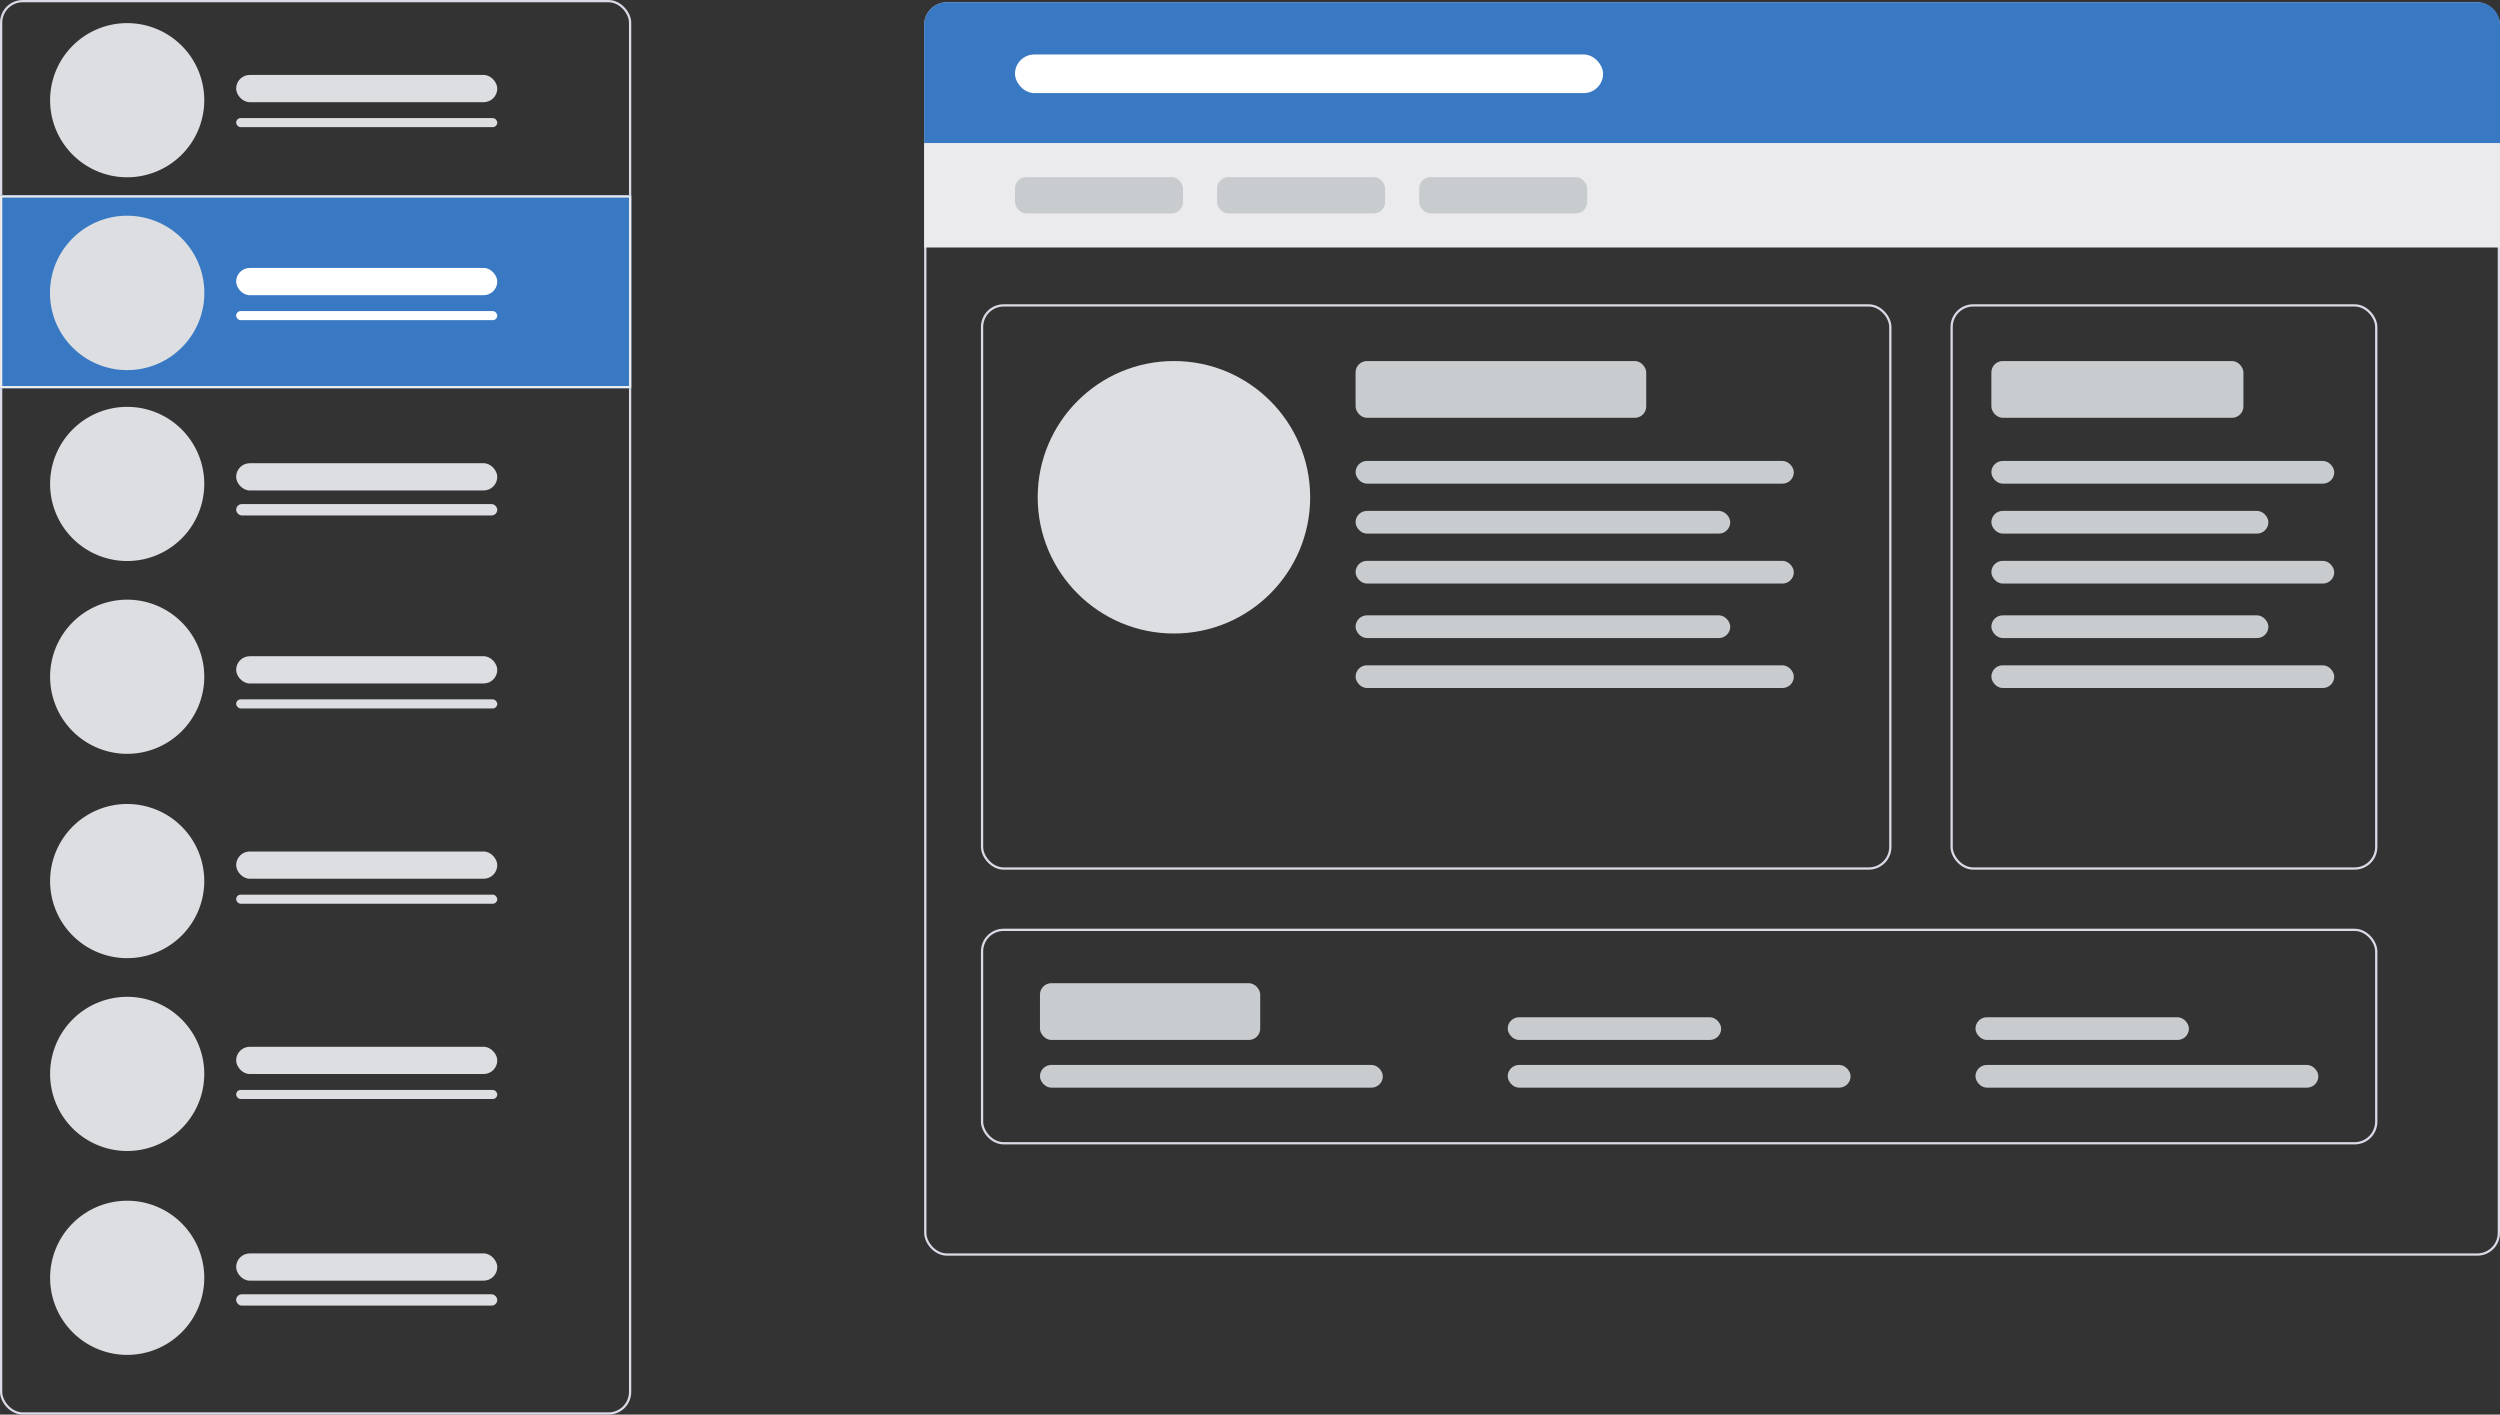 <svg xmlns="http://www.w3.org/2000/svg" width="1101" height="623" viewBox="0 0 1101 623">
<rect x="0" y="0" width="1101" height="623" fill="#333333" stroke="none"/>
<g id="Group_26787" data-name="Group 26787" transform="translate(-752 -257)">
<g id="Group_26638" data-name="Group 26638" transform="translate(752 257)">
<g id="Group_26633" data-name="Group 26633" transform="translate(0 0)">
<g id="Rectangle_3353" data-name="Rectangle 3353" fill="none" stroke="#dbdbe8" stroke-width="1">
<rect width="278" height="623" rx="10" stroke="none"/>
<rect x="0.5" y="0.5" width="277" height="622" rx="9.5" fill="none"/>
</g>
<g id="Group_26624" data-name="Group 26624" transform="translate(0 86.001)">
<g id="Rectangle_3356" data-name="Rectangle 3356" fill="#3979c3" stroke="#ebebed" stroke-width="1">
<rect width="278" height="85" stroke="none"/>
<rect x="0.5" y="0.5" width="277" height="84" fill="none"/>
</g>
<g id="Group_26623" data-name="Group 26623" transform="translate(22 8.999)">
<circle id="Ellipse_728" data-name="Ellipse 728" cx="34" cy="34" r="34" fill="#dddee2"/>
<g id="Group_26621" data-name="Group 26621" transform="translate(82 22.999)">
<rect id="Rectangle_3354" data-name="Rectangle 3354" width="115" height="12" rx="6" fill="#fff"/>
<rect id="Rectangle_3355" data-name="Rectangle 3355" width="115" height="4" rx="2" transform="translate(0 19)" fill="#fff"/>
</g>
</g>
</g>
<g id="Group_26625" data-name="Group 26625" transform="translate(0 0.999)">
<rect id="Rectangle_3356-2" data-name="Rectangle 3356" width="278" height="86" fill="none"/>
<g id="Group_26623-2" data-name="Group 26623" transform="translate(22.065 9.185)">
<path id="Path_26692" data-name="Path 26692" d="M33.946,0A33.946,33.946,0,1,1,0,33.946,33.946,33.946,0,0,1,33.946,0Z" fill="#dddee2"/>
<g id="Group_26621-2" data-name="Group 26621" transform="translate(81.935 22.816)">
<rect id="Rectangle_3354-2" data-name="Rectangle 3354" width="115" height="12" rx="6" fill="#dddee2"/>
<rect id="Rectangle_3355-2" data-name="Rectangle 3355" width="115" height="4" rx="2" transform="translate(0 19)" fill="#dddee2"/>
</g>
</g>
</g>
<g id="Group_26626" data-name="Group 26626" transform="translate(0 170.682)">
<rect id="Rectangle_3356-3" data-name="Rectangle 3356" width="278" height="86" transform="translate(0 0.318)" fill="none"/>
<g id="Group_26623-3" data-name="Group 26623" transform="translate(22.065 8.497)">
<path id="Path_26692-2" data-name="Path 26692" d="M33.946,0A33.946,33.946,0,1,1,0,33.946,33.946,33.946,0,0,1,33.946,0Z" fill="#dddee2"/>
<g id="Group_26621-3" data-name="Group 26621" transform="translate(81.935 24.503)">
<rect id="Rectangle_3354-3" data-name="Rectangle 3354" width="115" height="12" rx="6" transform="translate(0 0.318)" fill="#dddee2"/>
<rect id="Rectangle_3355-3" data-name="Rectangle 3355" width="115" height="5" rx="2.5" transform="translate(0 18.318)" fill="#dddee2"/>
</g>
</g>
</g>
<g id="Group_26627" data-name="Group 26627" transform="translate(0 256.523)">
<rect id="Rectangle_3356-4" data-name="Rectangle 3356" width="278" height="86" transform="translate(0 0.477)" fill="none"/>
<g id="Group_26623-4" data-name="Group 26623" transform="translate(22.065 7.573)">
<path id="Path_26692-3" data-name="Path 26692" d="M33.946,0A33.946,33.946,0,1,1,0,33.946,33.946,33.946,0,0,1,33.946,0Z" fill="#dddee2"/>
<g id="Group_26621-4" data-name="Group 26621" transform="translate(81.935 24.427)">
<rect id="Rectangle_3354-4" data-name="Rectangle 3354" width="115" height="12" rx="6" transform="translate(0 0.477)" fill="#dddee2"/>
<rect id="Rectangle_3355-4" data-name="Rectangle 3355" width="115" height="4" rx="2" transform="translate(0 19.477)" fill="#dddee2"/>
</g>
</g>
</g>
<g id="Group_26630" data-name="Group 26630" transform="translate(0 429.202)">
<rect id="Rectangle_3356-5" data-name="Rectangle 3356" width="278" height="85" transform="translate(0 -0.201)" fill="none"/>
<g id="Group_26623-5" data-name="Group 26623" transform="translate(22.065 9.8)">
<path id="Path_26692-4" data-name="Path 26692" d="M33.946,0A33.946,33.946,0,1,1,0,33.946,33.946,33.946,0,0,1,33.946,0Z" fill="#dddee2"/>
<g id="Group_26621-5" data-name="Group 26621" transform="translate(81.935 22.201)">
<rect id="Rectangle_3354-5" data-name="Rectangle 3354" width="115" height="12" rx="6" transform="translate(0 -0.203)" fill="#dddee2"/>
<rect id="Rectangle_3355-5" data-name="Rectangle 3355" width="115" height="4" rx="2" transform="translate(0 18.797)" fill="#dddee2"/>
</g>
</g>
</g>
<g id="Group_26628" data-name="Group 26628" transform="translate(0 343.361)">
<rect id="Rectangle_3356-6" data-name="Rectangle 3356" width="278" height="86" transform="translate(0 -0.361)" fill="none"/>
<g id="Group_26623-6" data-name="Group 26623" transform="translate(22.065 10.716)">
<path id="Path_26692-5" data-name="Path 26692" d="M33.946,0A33.946,33.946,0,1,1,0,33.946,33.946,33.946,0,0,1,33.946,0Z" fill="#dddee2"/>
<g id="Group_26621-6" data-name="Group 26621" transform="translate(81.935 21.283)">
<rect id="Rectangle_3354-6" data-name="Rectangle 3354" width="115" height="12" rx="6" transform="translate(0 -0.359)" fill="#dddee2"/>
<rect id="Rectangle_3355-6" data-name="Rectangle 3355" width="115" height="4" rx="2" transform="translate(0 18.641)" fill="#dddee2"/>
</g>
</g>
</g>
<g id="Group_26629" data-name="Group 26629" transform="translate(0 519)">
<rect id="Rectangle_3356-7" data-name="Rectangle 3356" width="278" height="86" fill="none"/>
<g id="Group_26623-7" data-name="Group 26623" transform="translate(22.065 9.8)">
<path id="Path_26692-6" data-name="Path 26692" d="M33.946,0A33.946,33.946,0,1,1,0,33.946,33.946,33.946,0,0,1,33.946,0Z" fill="#dddee2"/>
<g id="Group_26621-7" data-name="Group 26621" transform="translate(81.935 23.201)">
<rect id="Rectangle_3354-7" data-name="Rectangle 3354" width="115" height="12" rx="6" fill="#dddee2"/>
<rect id="Rectangle_3355-7" data-name="Rectangle 3355" width="115" height="5" rx="2.5" transform="translate(0 18)" fill="#dddee2"/>
</g>
</g>
</g>
</g>
</g>
<g id="Group_26637" data-name="Group 26637" transform="translate(1159 258)">
<g id="Rectangle_3357" data-name="Rectangle 3357" fill="none" stroke="#dbdbe8" stroke-width="1">
<rect width="694" height="552" rx="10" stroke="none"/>
<rect x="0.5" y="0.5" width="693" height="551" rx="9.5" fill="none"/>
</g>
<g id="Rectangle_3372" data-name="Rectangle 3372" transform="translate(25 408)" fill="none" stroke="#dbdbe8" stroke-width="1">
<rect width="615" height="95" rx="10" stroke="none"/>
<rect x="0.5" y="0.5" width="614" height="94" rx="9.5" fill="none"/>
</g>
<path id="Rectangle_3358" data-name="Rectangle 3358" d="M10,0H684a10,10,0,0,1,10,10V63a0,0,0,0,1,0,0H0a0,0,0,0,1,0,0V10A10,10,0,0,1,10,0Z" fill="#3979c3"/>
<rect id="Rectangle_3360" data-name="Rectangle 3360" width="694" height="46" transform="translate(0 62)" fill="#ebebed"/>
<rect id="Rectangle_3359" data-name="Rectangle 3359" width="259" height="17" rx="8.5" transform="translate(40 23)" fill="#fff"/>
<rect id="Rectangle_3361" data-name="Rectangle 3361" width="74" height="16" rx="5" transform="translate(40 77)" fill="#c8cccf"/>
<rect id="Rectangle_3362" data-name="Rectangle 3362" width="74" height="16" rx="5" transform="translate(129 77)" fill="#c8cccf"/>
<g id="Rectangle_3371" data-name="Rectangle 3371" transform="translate(452 133)" fill="none" stroke="#dbdbe8" stroke-width="1">
<rect width="188" height="249" rx="10" stroke="none"/>
<rect x="0.5" y="0.5" width="187" height="248" rx="9.5" fill="none"/>
</g>
<rect id="Rectangle_3365" data-name="Rectangle 3365" width="111" height="25" rx="5" transform="translate(470 158)" fill="#c8cccf"/>
<rect id="Rectangle_3366" data-name="Rectangle 3366" width="151" height="10" rx="5" transform="translate(470 202)" fill="#c8cccf"/>
<g id="Group_26636" data-name="Group 26636" transform="translate(51 432)">
<rect id="Rectangle_3373" data-name="Rectangle 3373" width="97" height="25" rx="5" fill="#c8cccf"/>
<rect id="Rectangle_3374" data-name="Rectangle 3374" width="151" height="10" rx="5" transform="translate(0 36)" fill="#c8cccf"/>
<rect id="Rectangle_3375" data-name="Rectangle 3375" width="151" height="10" rx="5" transform="translate(206 36)" fill="#c8cccf"/>
<rect id="Rectangle_3378" data-name="Rectangle 3378" width="151" height="10" rx="5" transform="translate(412 36)" fill="#c8cccf"/>
<rect id="Rectangle_3376" data-name="Rectangle 3376" width="94" height="10" rx="5" transform="translate(206 15)" fill="#c8cccf"/>
<rect id="Rectangle_3377" data-name="Rectangle 3377" width="94" height="10" rx="5" transform="translate(412 15)" fill="#c8cccf"/>
</g>
<rect id="Rectangle_3369" data-name="Rectangle 3369" width="151" height="10" rx="5" transform="translate(470 246)" fill="#c8cccf"/>
<rect id="Rectangle_3370" data-name="Rectangle 3370" width="151" height="10" rx="5" transform="translate(470 292)" fill="#c8cccf"/>
<rect id="Rectangle_3367" data-name="Rectangle 3367" width="122" height="10" rx="5" transform="translate(470 224)" fill="#c8cccf"/>
<rect id="Rectangle_3368" data-name="Rectangle 3368" width="122" height="10" rx="5" transform="translate(470 270)" fill="#c8cccf"/>
<rect id="Rectangle_3363" data-name="Rectangle 3363" width="74" height="16" rx="5" transform="translate(218 77)" fill="#c8cccf"/>
<g id="Group_26635" data-name="Group 26635" transform="translate(25 133)">
<g id="Rectangle_3364" data-name="Rectangle 3364" fill="none" stroke="#dbdbe8" stroke-width="1">
<rect width="401" height="249" rx="10" stroke="none"/>
<rect x="0.5" y="0.5" width="400" height="248" rx="9.5" fill="none"/>
</g>
<g id="Group_26631" data-name="Group 26631" transform="translate(165 25)">
<rect id="Rectangle_3365-2" data-name="Rectangle 3365" width="128" height="25" rx="5" fill="#c8cccf"/>
<rect id="Rectangle_3366-2" data-name="Rectangle 3366" width="193" height="10" rx="5" transform="translate(0 44)" fill="#c8cccf"/>
<rect id="Rectangle_3369-2" data-name="Rectangle 3369" width="193" height="10" rx="5" transform="translate(0 88)" fill="#c8cccf"/>
<rect id="Rectangle_3370-2" data-name="Rectangle 3370" width="193" height="10" rx="5" transform="translate(0 134)" fill="#c8cccf"/>
<rect id="Rectangle_3367-2" data-name="Rectangle 3367" width="165" height="10" rx="5" transform="translate(0 66)" fill="#c8cccf"/>
<rect id="Rectangle_3368-2" data-name="Rectangle 3368" width="165" height="10" rx="5" transform="translate(0 112)" fill="#c8cccf"/>
</g>
<circle id="Ellipse_729" data-name="Ellipse 729" cx="60" cy="60" r="60" transform="translate(25 25)" fill="#dddee2"/>
</g>
</g>
</g>
</svg>